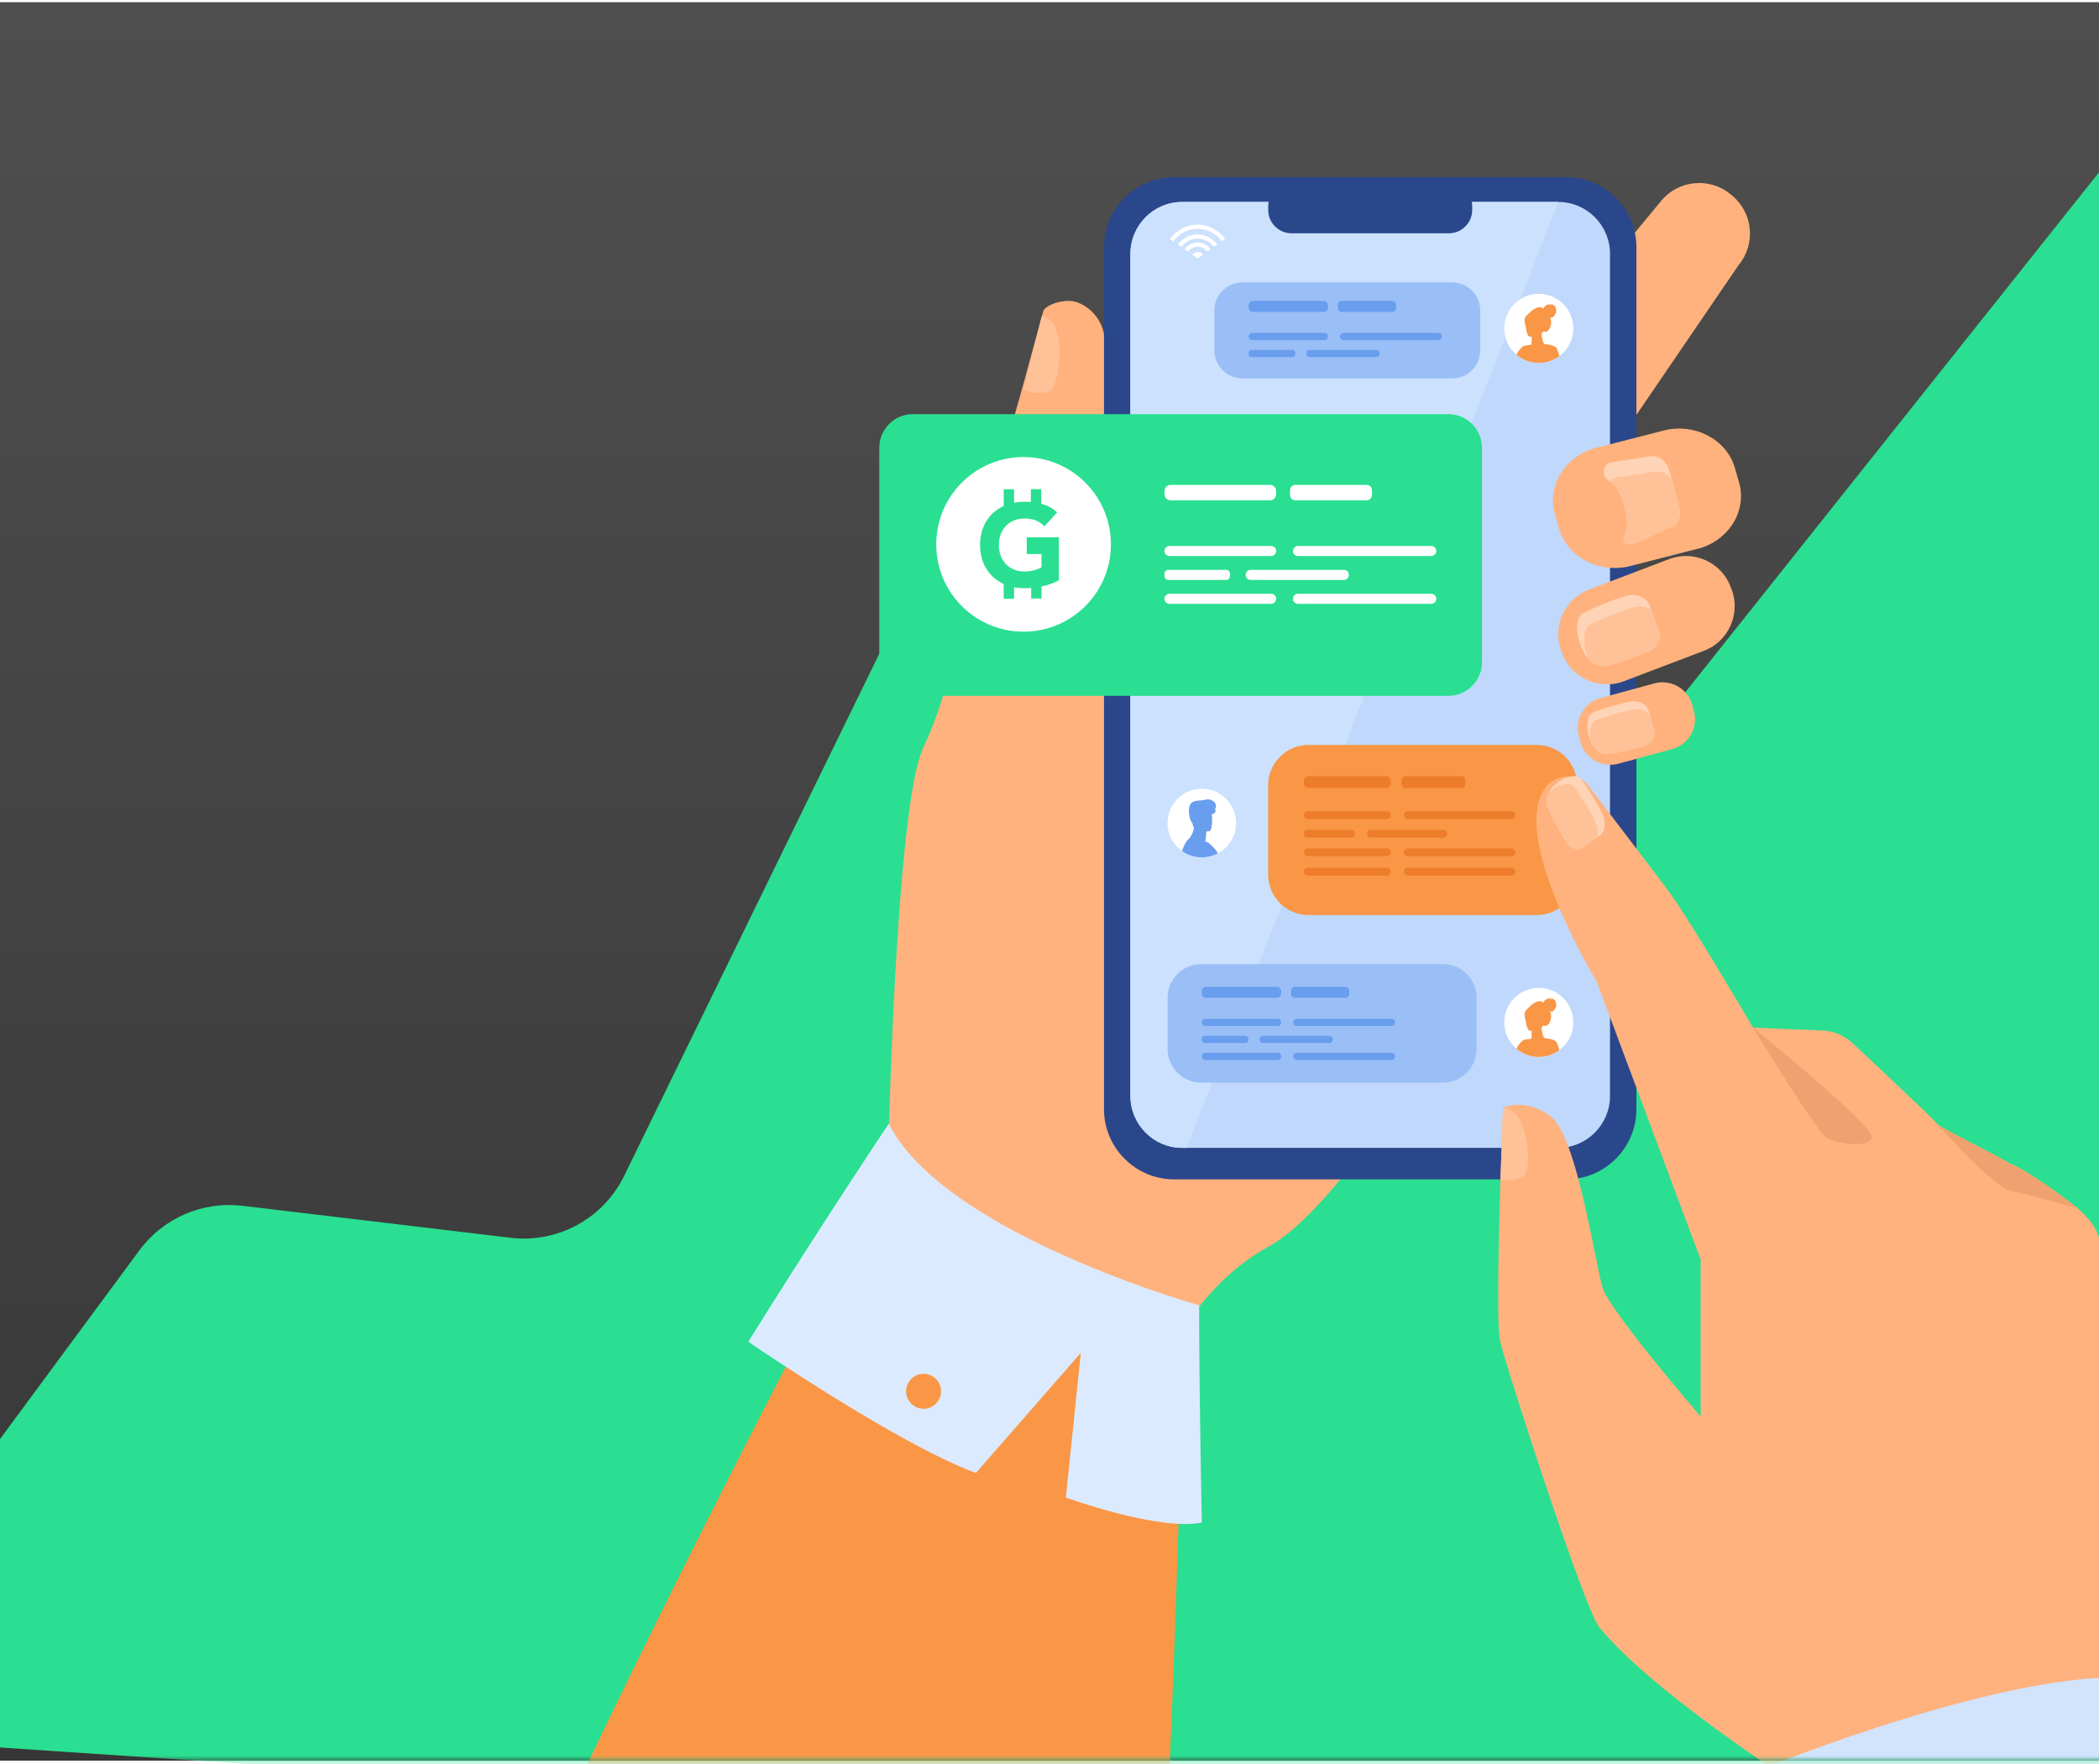 <svg width="376" height="316" viewBox="0 0 376 316" fill="none" xmlns="http://www.w3.org/2000/svg">
<rect x="-44.154" y="0.387" width="464.081" height="314.999" rx="20" fill="url(#paint0_linear)"/>
<mask id="mask0" mask-type="alpha" maskUnits="userSpaceOnUse" x="-2" y="20" width="380" height="296">
<path d="M-1.27 20.525H377.043V315.385H-1.27V20.525Z" fill="white"/>
</mask>
<g mask="url(#mask0)">
<g filter="url(#filter0_d)">
<path d="M25.968 233.976L-16.174 291.034C-25.565 303.749 -17.19 321.819 -1.419 322.872L397.713 349.526C408.879 350.272 418.484 341.712 419.023 330.534L434.702 5.339C435.174 -4.437 424.884 -11.057 416.183 -6.575C414.584 -5.751 413.177 -4.597 412.057 -3.189L268.786 176.871C259.671 188.326 241.742 186.429 235.226 173.32L216.551 135.749L203.687 108.622C196.507 93.48 175.004 93.353 167.647 108.41L112.799 220.649C109.065 228.29 100.907 232.734 92.462 231.727L44.424 225.999C37.285 225.148 30.239 228.194 25.968 233.976Z" fill="#2ADF91"/>
</g>
</g>
<mask id="mask1" mask-type="alpha" maskUnits="userSpaceOnUse" x="80" y="22" width="304" height="294">
<path d="M80.501 22.609H383.054V315.357C264.899 315.357 198.655 315.357 80.501 315.357V22.609Z" fill="#C4C4C4"/>
</mask>
<g mask="url(#mask1)">
<path d="M276.21 152.545C276.21 152.545 260.688 183.598 244.921 205.034C238.647 213.565 232.334 220.572 226.946 223.494C221.672 226.353 217.208 230.796 213.513 235.719C203.945 248.467 199.529 264.426 199.529 264.426L159.21 203.428C159.21 203.428 160.586 143.802 165.427 133.828C172.483 119.294 175.891 89.927 178.601 84.08C180.612 79.743 186.355 57.339 186.906 55.693C187.145 54.983 189.056 53.896 191.537 53.898C193.528 53.898 196.909 55.822 197.761 59.777C202.073 79.768 196.883 92.954 196.942 93.54C198.463 108.904 193.891 120.309 197.097 123.329C197.216 123.441 197.438 123.388 197.752 123.188C203.31 119.619 237.808 69.324 242.057 68.238C246.545 67.094 276.21 152.545 276.21 152.545Z" fill="#FFB27D"/>
<path d="M211.659 252.354C211.659 252.354 211.11 279.46 209.538 315.968L99.949 327.114C123.196 277.54 151.294 224.67 151.294 224.67C151.294 224.67 209.202 226.439 211.659 252.354Z" fill="#F99746"/>
<path d="M311.462 47.452L298.976 65.756L286.724 83.719C285.977 84.62 285.112 84.934 284.177 84.843C281.236 84.564 277.599 80.324 274.764 77.976L274.476 77.74C270.738 74.648 270.21 69.059 273.302 65.323L292.029 42.686V42.684L297.583 35.971C300.676 32.232 306.264 31.705 310.001 34.797L310.288 35.033C314.026 38.126 314.554 43.714 311.462 47.452Z" fill="#FFB27D"/>
<path d="M186.625 56.62L183.358 69.809C183.358 69.809 186.214 70.978 188.048 70.07C189.882 69.163 191.378 57.331 186.625 56.62Z" fill="#FFC197"/>
<path d="M280.573 211.266H210.325C203.415 211.266 197.762 205.612 197.762 198.703V44.294C197.762 37.384 203.415 31.73 210.325 31.73H280.573C287.483 31.73 293.136 37.384 293.136 44.294V198.703C293.136 205.612 287.483 211.266 280.573 211.266Z" fill="#2B478B"/>
<path d="M288.409 45.483V196.313C288.409 201.43 284.253 205.616 279.175 205.616H211.723C206.645 205.616 202.49 201.43 202.49 196.313V45.483C202.49 40.366 206.645 36.181 211.723 36.181H279.175C284.253 36.181 288.409 40.366 288.409 45.483Z" fill="#C0D8FB"/>
<path d="M279.175 36.181L212.557 205.616H211.723C206.645 205.616 202.49 201.43 202.49 196.313V45.483C202.49 40.366 206.645 36.181 211.723 36.181H279.175Z" fill="#CBE1FD"/>
<path d="M259.545 41.79H231.354C229.057 41.79 227.178 39.911 227.178 37.615V36.958C227.178 34.662 229.057 32.783 231.354 32.783H259.545C261.841 32.783 263.72 34.662 263.72 36.958V37.615C263.72 39.911 261.841 41.79 259.545 41.79Z" fill="#2B478B"/>
<path d="M305.246 116.574L303.384 117.282L290.864 122.04C290.57 122.151 290.273 122.247 289.976 122.321C285.83 123.399 281.419 121.189 279.864 117.098L279.681 116.617C278.015 112.232 280.238 107.282 284.623 105.616L296.296 101.18L297.144 100.858L299.006 100.15C303.39 98.484 308.339 100.708 310.005 105.092L310.188 105.573C311.854 109.958 309.631 114.908 305.246 116.574Z" fill="#FFB27D"/>
<path d="M295.078 116.862C292.989 117.654 289.206 119.059 287.182 119.35C286.61 119.432 285.555 119.121 284.571 118.043C283.981 117.398 283.416 116.478 282.997 115.203C282.8 114.603 282.637 114.006 282.569 113.39C282.491 112.669 282.511 111.948 282.637 111.234C282.752 110.591 283.191 110.005 283.832 109.696C283.834 109.694 283.839 109.694 283.841 109.692C285.993 108.664 288.892 107.412 291.435 106.714C293.192 106.229 294.971 107.005 295.527 108.543L295.79 109.262L297.133 112.942C297.689 114.47 296.785 116.219 295.078 116.862Z" fill="#FFD3B6"/>
<path d="M295.079 116.862C292.989 117.653 289.206 119.059 287.183 119.349C286.611 119.432 285.556 119.12 284.572 118.042C284.467 117.798 284.37 117.539 284.279 117.262C284.082 116.662 283.919 116.065 283.851 115.449C283.773 114.729 283.793 114.008 283.919 113.294C284.034 112.65 284.473 112.065 285.114 111.756C285.116 111.753 285.121 111.753 285.123 111.751C287.274 110.724 290.174 109.472 292.717 108.774C293.843 108.462 294.976 108.668 295.79 109.261L297.134 112.941C297.69 114.47 296.786 116.218 295.079 116.862Z" fill="#FFC197"/>
<path d="M299.565 134.178L289.91 136.806C286.976 137.605 283.922 135.858 283.123 132.924L282.825 131.831C282.027 128.897 283.774 125.843 286.708 125.045L296.363 122.416C299.297 121.617 302.351 123.364 303.149 126.298L303.447 127.391C304.246 130.325 302.499 133.379 299.565 134.178Z" fill="#FFB27D"/>
<path d="M294.344 133.704C292.57 134.177 289.364 135.013 287.684 135.104C287.073 135.139 285.849 134.621 285.05 133.015C284.853 132.626 284.686 132.175 284.556 131.653C284.439 131.179 284.35 130.71 284.341 130.234C284.329 129.674 284.4 129.122 284.556 128.582C284.695 128.094 285.1 127.673 285.647 127.479C285.652 127.476 285.654 127.476 285.656 127.474C287.497 126.824 289.968 126.048 292.106 125.675C293.582 125.417 294.983 126.126 295.328 127.344L295.578 128.213L296.321 130.825C296.665 132.033 295.793 133.319 294.344 133.704Z" fill="#FFD3B6"/>
<path d="M294.344 133.704C292.571 134.177 289.364 135.013 287.684 135.104C287.073 135.139 285.849 134.622 285.05 133.015C284.943 132.573 284.865 132.131 284.856 131.683C284.844 131.125 284.915 130.571 285.071 130.031C285.21 129.545 285.615 129.122 286.162 128.927C286.167 128.925 286.169 128.925 286.172 128.923C288.012 128.273 290.483 127.497 292.621 127.126C293.843 126.911 295.015 127.362 295.578 128.213L296.322 130.825C296.665 132.033 295.793 133.319 294.344 133.704Z" fill="#FFC197"/>
<path d="M215.283 272.736C207.565 274.318 190.929 268.255 190.929 268.255L193.612 242.338L174.813 263.868C165.246 260.308 150.284 251.017 141.394 245.236C136.968 242.356 134.047 240.348 134.047 240.348C146.591 220.161 159.211 201.281 159.211 201.281C162.914 208.69 171.681 215.124 181.184 220.27C196.976 228.824 214.801 233.821 214.801 233.821C214.796 249.223 215.283 272.736 215.283 272.736Z" fill="#DCEAFF"/>
<path d="M304.942 98.07C304.873 98.095 304.804 98.118 304.733 98.141L292.075 101.39C286.509 102.821 280.753 99.809 279.284 94.698L278.531 92.08C277.119 87.173 280.153 82.042 285.326 80.379L289.505 79.305L297.984 77.129C303.55 75.698 309.306 78.71 310.775 83.82L311.528 86.439C312.92 91.279 309.986 96.335 304.942 98.07Z" fill="#FFB27D"/>
<path d="M299.141 94.536L292.991 97.307C292.982 97.309 292.97 97.312 292.952 97.317C292.705 97.383 292.456 97.433 292.208 97.47C292.105 97.486 292 97.497 291.897 97.509C291.854 97.513 291.81 97.513 291.767 97.511C291.089 97.488 290.625 96.769 290.918 96.129C291.499 94.863 291.657 93.398 291.266 91.959L291.119 91.423C291.119 91.419 291.117 91.412 291.115 91.407L290.638 89.661C290.261 88.27 289.458 87.105 288.409 86.263C288.284 86.16 288.153 86.064 288.02 85.972C286.805 85.13 287.114 83.223 288.538 82.827C288.551 82.823 288.563 82.82 288.576 82.816L295.326 81.795C296.994 81.342 298.601 82.626 299.056 84.294L299.598 86.284L300.752 90.524C301.205 92.194 300.809 94.083 299.141 94.536Z" fill="#FFD3B6"/>
<path d="M299.141 94.536L292.991 97.307C292.982 97.31 292.97 97.312 292.952 97.317C292.808 97.344 292.357 97.419 291.767 97.511C291.089 97.488 290.625 96.77 290.918 96.129C291.499 94.863 291.657 93.399 291.266 91.959L291.119 91.424C291.119 91.419 291.117 91.412 291.115 91.407L290.639 89.661C290.261 88.27 289.458 87.105 288.409 86.263C288.627 85.945 288.952 85.693 289.378 85.574C289.389 85.569 289.403 85.567 289.417 85.562L296.166 84.541C297.571 84.159 298.93 85.011 299.599 86.283L300.752 90.524C301.205 92.195 300.809 94.083 299.141 94.536Z" fill="#FFC197"/>
<path d="M163.537 124.65H259.442C262.771 124.65 265.47 121.951 265.47 118.621V80.212C265.47 76.882 262.771 74.183 259.442 74.183H163.537C160.208 74.183 157.509 76.882 157.509 80.212V118.622C157.509 121.951 160.208 124.65 163.537 124.65Z" fill="#2ADF91"/>
<path d="M260.114 67.792H222.576C219.791 67.792 217.533 65.534 217.533 62.749V55.63C217.533 52.845 219.791 50.587 222.576 50.587H260.114C262.899 50.587 265.157 52.845 265.157 55.63V62.749C265.157 65.534 262.899 67.792 260.114 67.792Z" fill="#9ABFF6"/>
<path d="M258.468 193.934H215.191C211.856 193.934 209.152 191.23 209.152 187.896V178.747C209.152 175.412 211.856 172.708 215.191 172.708H258.468C261.803 172.708 264.507 175.412 264.507 178.747V187.896C264.507 191.23 261.803 193.934 258.468 193.934Z" fill="#9ABFF6"/>
<path d="M275.289 163.913H234.403C230.408 163.913 227.169 160.674 227.169 156.678V140.68C227.169 136.685 230.408 133.446 234.403 133.446H275.289C279.284 133.446 282.523 136.685 282.523 140.68V156.678C282.523 160.674 279.284 163.913 275.289 163.913Z" fill="#F99746"/>
<path d="M390.879 315.98H316.293C312.716 313.582 294.142 300.913 286.456 291.467C284.828 289.465 278.87 272.215 274.292 258.209C271.434 249.461 269.112 241.974 268.72 240.258C268.584 239.66 268.493 238.474 268.438 236.87V236.853C268.243 231.125 268.509 220.08 268.783 211.306L268.785 211.265L268.79 211.15C268.803 210.764 268.814 210.385 268.827 210.009V209.996C268.829 209.959 268.829 209.92 268.83 209.883C268.881 208.359 268.929 206.922 268.975 205.616C269.09 202.35 269.187 199.894 269.228 198.933L269.244 198.485C269.244 198.485 269.246 198.485 269.247 198.484C269.365 198.417 272.953 196.503 277.749 199.957C278.906 200.792 279.976 202.809 280.952 205.44C281.577 207.12 282.162 209.049 282.706 211.082C284.801 218.901 286.304 228.249 287.107 230.752C288.4 234.797 303.649 252.585 304.603 253.691C304.617 253.711 304.633 253.728 304.648 253.746V225.655L293.136 194.852L288.41 182.207L286.035 175.851C286.035 175.851 282.392 169.871 279.336 162.676C277.999 159.527 276.773 156.147 276.014 152.934C275.833 152.169 275.679 151.411 275.556 150.671C275.556 150.669 275.556 150.669 275.556 150.667C275.106 147.952 275.075 145.432 275.7 143.382C276.814 139.729 279.323 139.042 281.251 139.116C281.45 139.123 281.643 139.14 281.829 139.161C282.018 139.184 282.204 139.22 282.384 139.268C282.723 139.358 283.044 139.494 283.342 139.667C283.345 139.667 283.345 139.669 283.347 139.671C283.841 139.959 284.268 140.356 284.599 140.841C284.599 140.841 286.226 142.967 288.41 145.823C289.846 147.704 291.525 149.901 293.136 152.018C296.005 155.791 298.671 159.31 299.404 160.341C303.364 165.917 314.029 184.086 314.029 184.086L326.512 184.609C328.49 184.692 330.372 185.48 331.818 186.83C336.257 190.976 345.827 199.946 347.001 201.28C347.001 201.717 354.438 205.294 360.183 208.478C364.293 210.215 372.099 216.369 372.099 216.369C373.717 217.797 374.949 219.219 375.573 220.578C378.25 226.403 385.51 277.064 388.981 302.109C390.097 310.16 390.822 315.563 390.879 315.98Z" fill="#FFB27D"/>
<path d="M314.029 184.085C314.029 184.085 325.593 202.962 327.124 203.813C328.654 204.663 334.607 205.853 335.287 203.813C335.967 201.772 314.029 184.085 314.029 184.085Z" fill="#EFA26F"/>
<path d="M372.157 216.42C372.137 216.403 372.118 216.386 372.099 216.368C372.099 216.368 364.292 210.214 360.183 208.478C354.908 205.554 348.208 202.3 347.146 201.449C348.371 202.849 356.983 212.596 360.297 213.326C363.208 213.968 369.818 215.775 372.157 216.42Z" fill="#EFA26F"/>
<path d="M280.434 150.663C279.458 148.989 277.711 145.956 277.11 144.259C276.94 143.779 276.962 142.819 277.552 141.796C277.905 141.182 278.461 140.546 279.303 139.978C279.699 139.711 280.099 139.474 280.532 139.315C281.038 139.132 281.564 139.033 282.104 139.025C282.592 139.02 283.101 139.304 283.448 139.806C283.45 139.808 283.451 139.812 283.453 139.813C284.612 141.501 286.077 143.798 287.073 145.877C287.763 147.314 287.545 148.973 286.54 149.701L286.071 150.045L283.667 151.799C282.669 152.526 281.229 152.03 280.434 150.663Z" fill="#FFD3B6"/>
<path d="M280.434 150.662C279.458 148.989 277.711 145.956 277.11 144.258C276.94 143.779 276.962 142.819 277.552 141.795C277.709 141.665 277.877 141.54 278.06 141.417C278.456 141.15 278.857 140.913 279.289 140.754C279.795 140.57 280.321 140.471 280.862 140.464C281.349 140.458 281.858 140.742 282.205 141.245C282.207 141.246 282.208 141.25 282.21 141.252C283.369 142.94 284.834 145.237 285.83 147.316C286.273 148.236 286.342 149.246 286.071 150.045L283.667 151.799C282.669 152.526 281.229 152.03 280.434 150.662Z" fill="#FFC197"/>
<path d="M199.001 97.512C199.001 101.105 197.792 104.414 195.754 107.055C195.078 107.932 194.311 108.735 193.468 109.449C190.742 111.762 187.213 113.155 183.358 113.155C179.854 113.155 176.622 112.005 174.014 110.059C172.864 109.203 171.837 108.19 170.962 107.055C168.924 104.414 167.715 101.105 167.715 97.512C167.715 88.872 174.717 81.869 183.358 81.869C191.998 81.869 199.001 88.872 199.001 97.512Z" fill="white"/>
<path d="M227.483 89.632H209.714C209.097 89.632 208.593 89.128 208.593 88.512V87.977C208.593 87.361 209.097 86.857 209.714 86.857H227.483C228.099 86.857 228.604 87.361 228.604 87.977V88.512C228.604 89.128 228.099 89.632 227.483 89.632Z" fill="white"/>
<path d="M227.7 99.607H209.498C209.001 99.607 208.594 99.2 208.594 98.702C208.594 98.205 209.001 97.798 209.498 97.798H227.7C228.197 97.798 228.604 98.205 228.604 98.702C228.604 99.2 228.197 99.607 227.7 99.607Z" fill="white"/>
<path d="M219.642 103.887H209.286C208.905 103.887 208.593 103.576 208.593 103.194V102.771C208.593 102.39 208.905 102.078 209.286 102.078H219.642C220.023 102.078 220.334 102.39 220.334 102.771V103.194C220.334 103.576 220.023 103.887 219.642 103.887Z" fill="white"/>
<path d="M240.746 103.887H224.013C223.535 103.887 223.144 103.496 223.144 103.018V102.947C223.144 102.469 223.535 102.078 224.013 102.078H240.746C241.224 102.078 241.615 102.469 241.615 102.947V103.018C241.616 103.496 241.224 103.887 240.746 103.887Z" fill="white"/>
<path d="M256.38 99.606H232.515C232.017 99.606 231.61 99.199 231.61 98.702C231.61 98.204 232.017 97.797 232.515 97.797H256.38C256.878 97.797 257.285 98.204 257.285 98.702C257.285 99.199 256.878 99.606 256.38 99.606Z" fill="white"/>
<path d="M227.699 108.169H209.497C209 108.169 208.593 107.762 208.593 107.264C208.593 106.767 209 106.36 209.497 106.36H227.699C228.196 106.36 228.603 106.767 228.603 107.264C228.603 107.762 228.196 108.169 227.699 108.169Z" fill="white"/>
<path d="M256.38 108.169H232.515C232.017 108.169 231.61 107.762 231.61 107.264C231.61 106.767 232.017 106.36 232.515 106.36H256.38C256.878 106.36 257.285 106.767 257.285 107.264C257.285 107.762 256.878 108.169 256.38 108.169Z" fill="white"/>
<path d="M244.805 89.632H232.042C231.514 89.632 231.082 89.2 231.082 88.672V87.817C231.082 87.289 231.514 86.857 232.042 86.857H244.805C245.332 86.857 245.764 87.289 245.764 87.817V88.672C245.764 89.2 245.332 89.632 244.805 89.632Z" fill="white"/>
<path d="M228.713 178.739H216.08C215.641 178.739 215.283 178.381 215.283 177.942V177.563C215.283 177.125 215.641 176.766 216.08 176.766H228.713C229.151 176.766 229.51 177.125 229.51 177.563V177.942C229.51 178.381 229.151 178.739 228.713 178.739Z" fill="#699DEE"/>
<path d="M228.866 183.789H215.926C215.572 183.789 215.283 183.5 215.283 183.146C215.283 182.792 215.572 182.503 215.926 182.503H228.866C229.22 182.503 229.509 182.792 229.509 183.146C229.509 183.5 229.22 183.789 228.866 183.789Z" fill="#699DEE"/>
<path d="M223.137 186.833H215.775C215.504 186.833 215.282 186.611 215.282 186.34V186.039C215.282 185.768 215.504 185.547 215.775 185.547H223.137C223.408 185.547 223.63 185.768 223.63 186.039V186.34C223.63 186.611 223.408 186.833 223.137 186.833Z" fill="#699DEE"/>
<path d="M238.142 186.833H226.245C225.905 186.833 225.627 186.555 225.627 186.215V186.165C225.627 185.825 225.905 185.547 226.245 185.547H238.142C238.482 185.547 238.76 185.825 238.76 186.165V186.215C238.76 186.555 238.482 186.833 238.142 186.833Z" fill="#699DEE"/>
<path d="M249.258 183.789H232.29C231.936 183.789 231.647 183.5 231.647 183.146C231.647 182.792 231.936 182.503 232.29 182.503H249.258C249.611 182.503 249.901 182.792 249.901 183.146C249.901 183.5 249.611 183.789 249.258 183.789Z" fill="#699DEE"/>
<path d="M228.866 189.877H215.925C215.572 189.877 215.282 189.587 215.282 189.234C215.282 188.88 215.572 188.591 215.925 188.591H228.866C229.22 188.591 229.509 188.88 229.509 189.234C229.509 189.587 229.22 189.877 228.866 189.877Z" fill="#699DEE"/>
<path d="M249.258 189.877H232.29C231.936 189.877 231.647 189.587 231.647 189.234C231.647 188.88 231.936 188.591 232.29 188.591H249.258C249.611 188.591 249.901 188.88 249.901 189.234C249.901 189.587 249.611 189.877 249.258 189.877Z" fill="#699DEE"/>
<path d="M241.028 178.739H231.954C231.579 178.739 231.271 178.432 231.271 178.057V177.449C231.271 177.073 231.579 176.766 231.954 176.766H241.028C241.403 176.766 241.71 177.073 241.71 177.449V178.057C241.71 178.432 241.403 178.739 241.028 178.739Z" fill="#699DEE"/>
<path d="M237.094 55.878H224.461C224.023 55.878 223.664 55.52 223.664 55.082V54.702C223.664 54.264 224.023 53.906 224.461 53.906H237.094C237.532 53.906 237.891 54.264 237.891 54.702V55.082C237.891 55.52 237.532 55.878 237.094 55.878Z" fill="#699DEE"/>
<path d="M237.248 60.929H224.307C223.953 60.929 223.664 60.64 223.664 60.286C223.664 59.932 223.953 59.643 224.307 59.643H237.248C237.601 59.643 237.891 59.932 237.891 60.286C237.891 60.64 237.601 60.929 237.248 60.929Z" fill="#699DEE"/>
<path d="M231.518 63.973H224.156C223.885 63.973 223.663 63.751 223.663 63.48V63.179C223.663 62.908 223.885 62.686 224.156 62.686H231.518C231.789 62.686 232.011 62.908 232.011 63.179V63.48C232.011 63.751 231.789 63.973 231.518 63.973Z" fill="#699DEE"/>
<path d="M246.523 63.972H234.626C234.287 63.972 234.009 63.694 234.009 63.355V63.304C234.009 62.964 234.287 62.686 234.626 62.686H246.523C246.863 62.686 247.141 62.964 247.141 63.304V63.355C247.141 63.694 246.863 63.972 246.523 63.972Z" fill="#699DEE"/>
<path d="M257.638 60.929H240.671C240.317 60.929 240.028 60.639 240.028 60.286C240.028 59.932 240.317 59.643 240.671 59.643H257.638C257.992 59.643 258.281 59.932 258.281 60.286C258.281 60.639 257.992 60.929 257.638 60.929Z" fill="#699DEE"/>
<path d="M249.409 55.879H240.335C239.959 55.879 239.652 55.571 239.652 55.196V54.588C239.652 54.213 239.959 53.906 240.335 53.906H249.409C249.784 53.906 250.091 54.213 250.091 54.588V55.196C250.091 55.571 249.784 55.879 249.409 55.879Z" fill="#699DEE"/>
<path d="M248.262 141.19H234.431C233.951 141.19 233.559 140.798 233.559 140.318V139.902C233.559 139.423 233.951 139.03 234.431 139.03H248.262C248.742 139.03 249.134 139.423 249.134 139.902V140.318C249.134 140.797 248.742 141.19 248.262 141.19Z" fill="#ED7D2B"/>
<path d="M248.429 146.72H234.262C233.874 146.72 233.558 146.403 233.558 146.016C233.558 145.629 233.874 145.312 234.262 145.312H248.429C248.816 145.312 249.133 145.629 249.133 146.016C249.133 146.403 248.816 146.72 248.429 146.72Z" fill="#ED7D2B"/>
<path d="M242.157 150.051H234.097C233.8 150.051 233.558 149.808 233.558 149.512V149.182C233.558 148.886 233.8 148.643 234.097 148.643H242.157C242.454 148.643 242.696 148.886 242.696 149.182V149.512C242.696 149.808 242.454 150.051 242.157 150.051Z" fill="#ED7D2B"/>
<path d="M258.584 150.051H245.56C245.188 150.051 244.883 149.747 244.883 149.375V149.319C244.883 148.948 245.188 148.643 245.56 148.643H258.584C258.956 148.643 259.261 148.948 259.261 149.319V149.375C259.261 149.747 258.956 150.051 258.584 150.051Z" fill="#ED7D2B"/>
<path d="M270.753 146.718H252.177C251.79 146.718 251.473 146.402 251.473 146.014C251.473 145.627 251.79 145.311 252.177 145.311H270.753C271.14 145.311 271.457 145.627 271.457 146.014C271.457 146.402 271.14 146.718 270.753 146.718Z" fill="#ED7D2B"/>
<path d="M248.428 153.383H234.261C233.874 153.383 233.557 153.066 233.557 152.679C233.557 152.292 233.874 151.975 234.261 151.975H248.428C248.816 151.975 249.133 152.292 249.133 152.679C249.133 153.066 248.816 153.383 248.428 153.383Z" fill="#ED7D2B"/>
<path d="M270.753 153.383H252.177C251.79 153.383 251.473 153.066 251.473 152.679C251.473 152.292 251.79 151.975 252.177 151.975H270.753C271.14 151.975 271.457 152.292 271.457 152.679C271.457 153.066 271.14 153.383 270.753 153.383Z" fill="#ED7D2B"/>
<path d="M248.428 156.852H234.261C233.874 156.852 233.557 156.535 233.557 156.148C233.557 155.761 233.874 155.444 234.261 155.444H248.428C248.816 155.444 249.133 155.761 249.133 156.148C249.133 156.535 248.816 156.852 248.428 156.852Z" fill="#ED7D2B"/>
<path d="M270.753 156.851H252.177C251.79 156.851 251.473 156.535 251.473 156.147C251.473 155.76 251.79 155.443 252.177 155.443H270.753C271.14 155.443 271.457 155.76 271.457 156.147C271.457 156.535 271.14 156.851 270.753 156.851Z" fill="#ED7D2B"/>
<path d="M261.743 141.189H251.809C251.398 141.189 251.062 140.853 251.062 140.442V139.776C251.062 139.365 251.398 139.029 251.809 139.029H261.743C262.154 139.029 262.49 139.365 262.49 139.776V140.442C262.49 140.853 262.154 141.189 261.743 141.189Z" fill="#ED7D2B"/>
<path d="M215.497 45.615L214.535 46.305L213.569 45.623C213.783 45.322 214.137 45.122 214.535 45.122C214.931 45.122 215.282 45.316 215.497 45.615Z" fill="white"/>
<path d="M214.535 43.441C213.569 43.441 212.714 43.923 212.197 44.657L212.807 45.085C213.191 44.542 213.823 44.188 214.535 44.188C215.242 44.188 215.871 44.537 216.254 45.072L216.862 44.636C216.341 43.911 215.492 43.441 214.535 43.441Z" fill="white"/>
<path d="M214.535 40.246C212.491 40.246 210.683 41.262 209.587 42.817L210.199 43.245C211.158 41.885 212.746 40.993 214.535 40.993C216.311 40.993 217.888 41.87 218.851 43.212L219.456 42.776C218.358 41.244 216.564 40.246 214.535 40.246Z" fill="white"/>
<path d="M214.535 41.995C213.081 41.995 211.792 42.715 211.007 43.817L211.617 44.245C212.267 43.337 213.332 42.742 214.535 42.742C215.728 42.742 216.787 43.328 217.439 44.223L218.043 43.79C217.257 42.702 215.978 41.995 214.535 41.995Z" fill="white"/>
<path d="M209.139 147.435C209.139 148.846 209.614 150.145 210.414 151.182C210.68 151.528 210.982 151.842 211.313 152.122C211.642 152.403 212 152.646 212.382 152.852C213.247 153.316 214.233 153.58 215.282 153.58C216.594 153.58 217.807 153.168 218.804 152.47C218.855 152.435 218.904 152.399 218.953 152.363C219.404 152.026 219.808 151.629 220.152 151.182C220.953 150.145 221.427 148.846 221.427 147.435C221.427 144.042 218.677 141.291 215.282 141.291C211.889 141.291 209.139 144.042 209.139 147.435Z" fill="white"/>
<path d="M216.946 151.376L216.38 150.875C216.333 150.885 216.286 150.893 216.239 150.901C216.137 150.83 216.025 150.76 215.908 150.695C215.946 150.466 215.977 150.254 216.002 150.066C216.088 149.408 216.098 149.01 216.098 148.949C216.398 148.934 216.601 148.902 216.601 148.902C217.168 148.771 217.196 146.833 217.064 145.823C217.171 145.825 217.275 145.81 217.38 145.763C217.81 145.574 217.834 144.923 217.834 144.923C217.834 144.923 217.709 145.155 217.526 145.23C217.526 145.23 218.245 144.246 217.411 143.573C216.581 142.898 215.733 143.339 215.25 143.369C214.19 143.434 213.504 143.497 213.159 144.194C212.817 144.881 212.951 146.772 213.606 147.467C213.618 147.532 213.629 147.595 213.637 147.66C213.676 147.91 213.767 148.114 213.896 148.278C213.749 149.092 213.413 149.7 213.112 150.103C212.908 150.262 212.721 150.466 212.548 150.711C212.543 150.714 212.536 150.719 212.536 150.719C212.536 150.719 212.538 150.719 212.541 150.721C212.222 151.175 211.959 151.767 211.748 152.46C211.747 152.464 211.747 152.467 211.745 152.47C212.092 152.715 212.468 152.921 212.865 153.086C212.891 153.098 212.917 153.107 212.943 153.119C212.95 153.12 212.955 153.124 212.961 153.125C213.003 153.143 213.047 153.159 213.089 153.175C213.193 153.216 213.297 153.253 213.402 153.287C213.512 153.323 213.624 153.355 213.736 153.385C213.788 153.398 213.84 153.41 213.892 153.422C213.937 153.433 213.982 153.443 214.029 153.451C214.036 153.453 214.042 153.454 214.049 153.456C214.08 153.462 214.11 153.467 214.141 153.474C214.213 153.487 214.286 153.5 214.359 153.511C214.375 153.513 214.393 153.516 214.409 153.517C214.449 153.524 214.488 153.529 214.529 153.534C214.586 153.54 214.642 153.547 214.699 153.553C214.762 153.56 214.827 153.565 214.892 153.568C214.952 153.573 215.014 153.576 215.075 153.577C215.139 153.579 215.203 153.581 215.268 153.581C215.338 153.581 215.406 153.579 215.476 153.577C215.482 153.577 215.487 153.577 215.494 153.576C215.51 153.576 215.528 153.576 215.544 153.574C215.578 153.574 215.612 153.573 215.646 153.569C215.651 153.568 215.654 153.568 215.659 153.568C215.724 153.565 215.787 153.56 215.852 153.553C216.682 153.475 217.465 153.229 218.167 152.853C217.81 152.242 217.366 151.765 216.946 151.376Z" fill="#699DEE"/>
<path d="M269.462 183.146C269.462 184.567 269.94 185.875 270.746 186.919C271.013 187.266 271.316 187.584 271.65 187.866C272.728 188.781 274.123 189.332 275.648 189.332C277.033 189.332 278.311 188.877 279.342 188.107C279.797 187.769 280.203 187.368 280.549 186.919C281.355 185.875 281.833 184.567 281.833 183.146C281.833 179.729 279.064 176.96 275.648 176.96C272.231 176.96 269.462 179.729 269.462 183.146Z" fill="white"/>
<path d="M278.809 186.652C278.801 186.635 278.791 186.619 278.778 186.605C278.754 186.569 278.72 186.535 278.679 186.502L278.678 186.501C278.6 186.437 278.494 186.381 278.373 186.33C278.368 186.329 278.365 186.327 278.36 186.326C277.823 186.091 277.118 186.014 277.118 186.014C276.917 185.984 276.758 185.964 276.684 185.956C276.476 185.789 276.197 185.126 276.152 184.109L276.153 184.113C276.153 184.113 276.385 183.574 276.692 183.743C277.17 184.004 278.094 182.947 277.799 181.558C277.767 181.409 277.728 181.271 277.685 181.146C277.786 181.188 277.898 181.224 278.003 181.224C278.28 181.224 278.7 180.514 278.757 180.275C278.815 180.037 278.752 179.254 278.371 179.022C278 178.794 277.411 179.056 277.385 179.066C277.575 178.8 278.224 178.853 278.342 178.867C276.828 178.552 276.515 179.523 276.489 179.611C275.526 178.74 274.055 180.245 273.694 180.647C273.67 180.668 273.645 180.691 273.621 180.715C273.538 180.762 273.446 180.841 273.349 180.958C273.159 181.188 273.099 181.482 273.099 181.762C273.099 182.262 273.29 182.724 273.29 182.724C273.378 183.565 273.621 184.608 274.01 184.638C274.01 184.638 274.148 184.64 274.355 184.622C274.355 184.632 274.357 184.64 274.357 184.65C274.363 184.791 274.368 184.95 274.37 185.108V185.204C274.372 185.627 274.346 186.029 274.25 186.08C274.218 186.083 274.19 186.084 274.166 186.088C274.127 186.089 274.054 186.099 274.054 186.099C273.717 186.143 273.477 186.177 273.307 186.206C272.969 186.263 272.885 186.303 272.802 186.368C272.783 186.386 272.763 186.407 272.744 186.43C272.498 186.616 272.045 187.041 271.65 187.866C272.728 188.781 274.124 189.332 275.648 189.332C277.034 189.332 278.311 188.878 279.342 188.108C279.169 187.506 278.989 186.992 278.809 186.652Z" fill="#F99746"/>
<path d="M269.462 58.821C269.462 60.241 269.94 61.55 270.746 62.594C271.013 62.941 271.316 63.258 271.65 63.541C272.728 64.455 274.123 65.006 275.648 65.006C277.033 65.006 278.311 64.552 279.342 63.782C279.797 63.443 280.203 63.043 280.549 62.594C281.355 61.55 281.833 60.241 281.833 58.821C281.833 55.404 279.064 52.635 275.648 52.635C272.231 52.635 269.462 55.404 269.462 58.821Z" fill="white"/>
<path d="M278.809 62.325C278.801 62.309 278.791 62.294 278.778 62.278C278.754 62.243 278.72 62.209 278.679 62.176L278.678 62.175C278.6 62.113 278.494 62.056 278.373 62.004C278.368 62.003 278.365 62.001 278.36 61.999C277.823 61.766 277.118 61.688 277.118 61.688V61.69C276.917 61.657 276.758 61.638 276.683 61.63C276.633 61.589 276.58 61.523 276.526 61.427V61.425C276.354 61.124 276.186 60.556 276.152 59.783L276.153 59.786C276.153 59.786 276.385 59.25 276.691 59.417C277.17 59.678 278.094 58.622 277.799 57.233C277.766 57.082 277.727 56.944 277.685 56.82C277.786 56.862 277.898 56.897 278.003 56.897C278.28 56.897 278.7 56.187 278.757 55.951C278.815 55.711 278.752 54.928 278.371 54.696C278 54.469 277.411 54.73 277.385 54.741C277.575 54.475 278.225 54.529 278.342 54.54C276.827 54.226 276.515 55.198 276.489 55.284C275.526 54.415 274.055 55.92 273.694 56.32C273.669 56.341 273.645 56.364 273.621 56.388C273.538 56.437 273.446 56.515 273.348 56.633C273.159 56.862 273.099 57.155 273.099 57.436C273.099 57.937 273.29 58.397 273.29 58.397C273.377 59.24 273.621 60.281 274.01 60.312C274.01 60.312 274.148 60.313 274.355 60.297C274.355 60.305 274.357 60.313 274.357 60.323C274.363 60.464 274.368 60.623 274.37 60.783V60.879C274.371 61.302 274.345 61.703 274.25 61.755C274.217 61.756 274.19 61.76 274.165 61.761C274.126 61.764 274.054 61.772 274.054 61.772C273.716 61.816 273.476 61.85 273.306 61.879C272.969 61.938 272.885 61.977 272.802 62.041C272.783 62.061 272.763 62.082 272.744 62.103C272.497 62.29 272.045 62.716 271.649 63.541C271.708 63.591 271.768 63.64 271.829 63.687C271.839 63.695 271.85 63.703 271.86 63.711C271.905 63.747 271.951 63.781 271.998 63.813C272.03 63.84 272.063 63.864 272.097 63.886C272.131 63.911 272.165 63.934 272.199 63.955C272.248 63.99 272.298 64.023 272.35 64.053C272.384 64.076 272.418 64.097 272.454 64.118C272.496 64.144 272.539 64.17 272.583 64.195C272.632 64.222 272.681 64.25 272.729 64.276C272.734 64.277 272.737 64.281 272.742 64.282C272.744 64.284 272.747 64.285 272.75 64.287H272.752C272.758 64.29 272.767 64.295 272.773 64.298C272.812 64.319 272.851 64.339 272.89 64.358C272.893 64.358 272.895 64.36 272.898 64.362C272.909 64.368 272.922 64.374 272.934 64.379C272.955 64.391 272.978 64.402 273 64.412C273.021 64.421 273.042 64.431 273.065 64.443C273.114 64.465 273.165 64.488 273.216 64.509C273.266 64.53 273.318 64.551 273.368 64.571C273.392 64.58 273.415 64.59 273.438 64.598C273.461 64.606 273.483 64.616 273.507 64.624C273.555 64.642 273.603 64.658 273.65 64.674C273.701 64.692 273.749 64.707 273.799 64.723C273.842 64.736 273.884 64.749 273.926 64.762C273.931 64.764 273.934 64.764 273.939 64.765C273.965 64.773 273.992 64.781 274.02 64.788C274.167 64.828 274.318 64.864 274.47 64.893C274.537 64.906 274.603 64.919 274.67 64.929C274.688 64.932 274.704 64.935 274.722 64.937C274.725 64.937 274.73 64.939 274.733 64.939C274.735 64.939 274.738 64.939 274.739 64.94C274.783 64.947 274.824 64.952 274.869 64.957C274.879 64.958 274.887 64.96 274.897 64.96C274.903 64.961 274.91 64.961 274.916 64.963C274.957 64.969 274.997 64.973 275.036 64.976C275.043 64.976 275.051 64.978 275.057 64.978C275.069 64.979 275.082 64.981 275.095 64.982C275.167 64.989 275.239 64.994 275.312 64.997H275.323C275.346 64.999 275.367 65 275.391 65C275.406 65 275.419 65.002 275.433 65.002C275.505 65.005 275.576 65.007 275.647 65.007C277.033 65.007 278.311 64.551 279.342 63.781C279.169 63.18 278.989 62.667 278.809 62.325Z" fill="#F99746"/>
<path d="M398.236 315.979H317.911C321.939 314.399 337.352 308.51 353.329 304.462C353.355 304.457 353.38 304.451 353.406 304.444C367.128 300.973 381.254 298.869 388.925 302.026L388.98 302.108L398.236 315.979Z" fill="#D2E3FC"/>
<path d="M269.244 198.484L268.784 211.306C268.784 211.306 271.48 211.744 273.013 210.6C274.546 209.456 273.735 198.333 269.244 198.484Z" fill="#FFC197"/>
<path d="M165.444 252.354C167.172 252.354 168.573 250.953 168.573 249.225C168.573 247.496 167.172 246.095 165.444 246.095C163.716 246.095 162.315 247.496 162.315 249.225C162.315 250.953 163.716 252.354 165.444 252.354Z" fill="#F99746"/>
<path fill-rule="evenodd" clip-rule="evenodd" d="M179.798 87.641H181.651V90.053C182.241 89.939 182.859 89.882 183.506 89.882C183.901 89.882 184.285 89.898 184.66 89.93V87.636H186.513V90.241C186.597 90.263 186.68 90.285 186.763 90.309C187.755 90.594 188.626 91.082 189.375 91.776L187.086 94.274C186.642 93.816 186.142 93.469 185.587 93.233C185.032 92.998 184.338 92.88 183.506 92.88C182.812 92.88 182.184 92.998 181.622 93.233C181.061 93.469 180.578 93.799 180.176 94.222C179.774 94.645 179.465 95.148 179.25 95.731C179.035 96.314 178.927 96.945 178.927 97.625C178.927 98.319 179.035 98.953 179.25 99.529C179.465 100.105 179.774 100.605 180.176 101.028C180.578 101.451 181.061 101.781 181.622 102.016C182.184 102.252 182.812 102.37 183.506 102.37C184.214 102.37 184.824 102.291 185.338 102.131C185.851 101.971 186.26 101.808 186.565 101.642V99.248H183.922V96.251H189.687V103.952C188.73 104.452 187.731 104.812 186.69 105.034L186.571 105.059V107.208H184.718V105.32C184.317 105.352 183.913 105.367 183.506 105.367C182.858 105.367 182.239 105.31 181.648 105.196V107.264H179.795V104.609C179.044 104.268 178.38 103.824 177.803 103.275C177.095 102.602 176.544 101.787 176.148 100.83C175.753 99.873 175.555 98.804 175.555 97.625C175.555 96.445 175.753 95.377 176.148 94.419C176.544 93.462 177.095 92.647 177.803 91.974C178.38 91.425 179.045 90.98 179.798 90.639V87.641H179.798Z" fill="#2ADF91"/>
</g>
<defs>
<filter id="filter0_d" x="-49.114" y="-46.006" width="510.833" height="413.577" filterUnits="userSpaceOnUse" color-interpolation-filters="sRGB">
<feFlood flood-opacity="0" result="BackgroundImageFix"/>
<feColorMatrix in="SourceAlpha" type="matrix" values="0 0 0 0 0 0 0 0 0 0 0 0 0 0 0 0 0 0 127 0"/>
<feOffset dx="-1" dy="-10"/>
<feGaussianBlur stdDeviation="14"/>
<feColorMatrix type="matrix" values="0 0 0 0 0 0 0 0 0 0 0 0 0 0 0 0 0 0 0.1 0"/>
<feBlend mode="normal" in2="BackgroundImageFix" result="effect1_dropShadow"/>
<feBlend mode="normal" in="SourceGraphic" in2="effect1_dropShadow" result="shape"/>
</filter>
<linearGradient id="paint0_linear" x1="187.886" y1="0.387" x2="187.886" y2="315.385" gradientUnits="userSpaceOnUse">
<stop stop-color="#4F4F4F"/>
<stop offset="1" stop-color="#363636"/>
</linearGradient>
</defs>
</svg>
